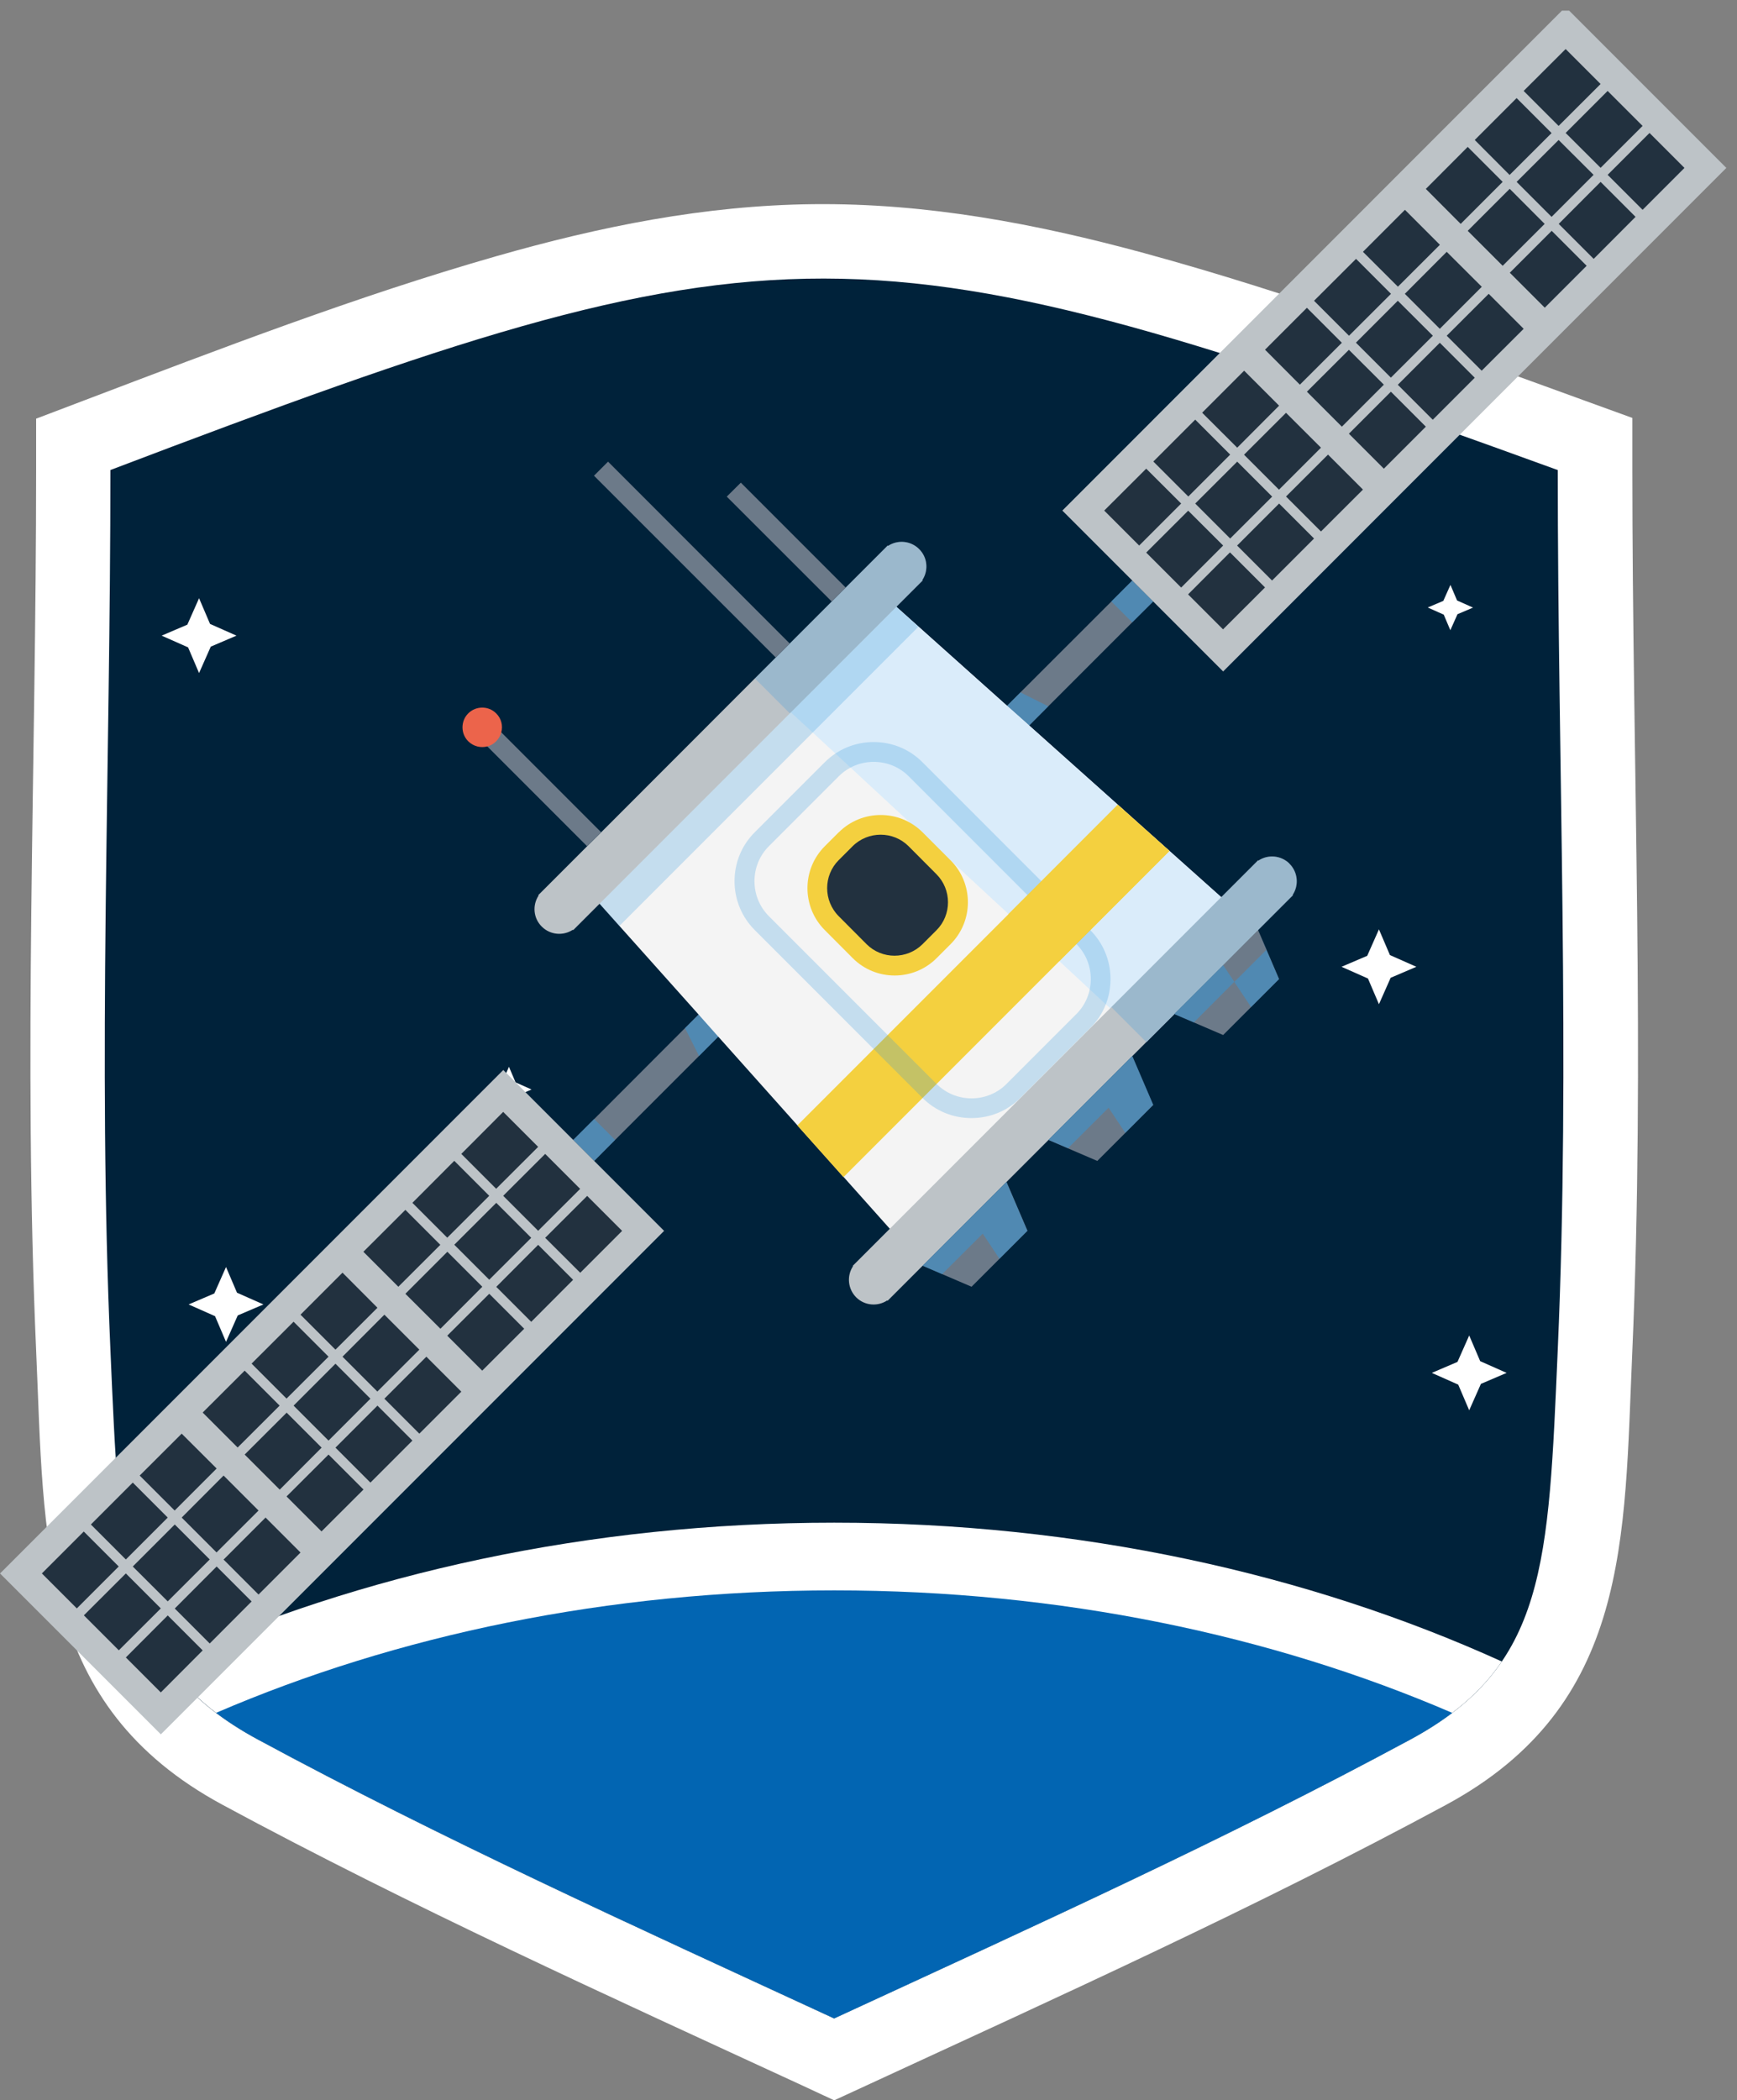 <svg xmlns="http://www.w3.org/2000/svg" viewBox="0 0 163 197" width="163" height="197">
	<rect x="0" y="0" width="163" height="197" fill="#808080" stroke="none"/>
	<defs>
		<clipPath clipPathUnits="userSpaceOnUse" id="cp1">
			<path d="M0 1L162 1L162 197L0 197Z" />
		</clipPath>
	</defs>
	<style>
		tspan { white-space:pre }
		.shp0 { fill: #ffffff } 
		.shp1 { fill: #00223a } 
		.shp2 { fill: #0265b2 } 
		.shp3 { fill: #6c7a89 } 
		.shp4 { opacity: 0.502;mix-blend-mode: multiply;fill: #3498db } 
		.shp5 { fill: #bdc3c7 } 
		.shp6 { fill: #22313f } 
		.shp7 { fill: #f4f4f4 } 
		.shp8 { fill: #daecfa } 
		.shp9 { opacity: 0.251;mix-blend-mode: multiply;fill: #3498db } 
		.shp10 { fill: #f4d03f } 
		.shp11 { mix-blend-mode: multiply;fill: #f4d03f } 
		.shp12 { fill: #ec644b } 
	</style>
	<g id="Page 1" clip-path="url(#cp1)">
		<path id="Path 1" class="shp0" d="M78.28,197l2.93,-1.35c18.32,-8.46 36.72,-16.78 54.48,-26.36c17.3,-9.34 16.71,-24.94 17.48,-42.4c1.21,-27.58 0.01,-55.21 0.01,-82.8v-4.89l-4.6,-1.67c-13.5,-4.9 -27.32,-10 -41.18,-13.78c-10.22,-2.78 -20.44,-4.71 -31.07,-4.6c-10.21,0.11 -20.01,2.09 -29.79,4.89c-13.03,3.73 -25.98,8.71 -38.65,13.52l-4.5,1.71v4.81c0,27.59 -1.21,55.22 0.01,82.8c0.77,17.46 0.18,33.06 17.48,42.4c17.76,9.58 36.16,17.91 54.48,26.36z" />
		<path id="Path 2" class="shp1" d="M10.36,44.09c0,27.79 -1.19,55.42 0,82.49c0.88,20.1 1.05,29.67 13.82,36.57c17.33,9.35 34.84,17.28 54.09,26.17c19.26,-8.89 36.76,-16.82 54.09,-26.17c12.78,-6.89 12.94,-16.47 13.82,-36.57c1.19,-27.07 0,-54.7 0,-82.49c-65.74,-23.87 -72.61,-24.03 -135.83,0z" />
		<path id="Path 3" class="shp0" d="M15.63,155.84c1.93,2.83 4.65,5.19 8.56,7.3c17.33,9.35 34.84,17.28 54.09,26.17c19.25,-8.89 36.76,-16.82 54.09,-26.17c3.91,-2.11 6.63,-4.47 8.56,-7.3c-18.18,-8.25 -39.65,-13.02 -62.65,-13.02c-23.01,0 -44.48,4.77 -62.66,13.02z" />
		<path id="Path 4" class="shp2" d="M20.28,160.66c1.15,0.87 2.45,1.7 3.91,2.49c17.33,9.35 34.84,17.28 54.09,26.17c19.25,-8.89 36.76,-16.82 54.09,-26.17c1.46,-0.79 2.76,-1.62 3.91,-2.49c-16.92,-7.29 -36.78,-11.49 -58,-11.49c-21.23,0 -41.08,4.2 -58.01,11.49z" />
		<path id="Path 5" class="shp0" d="M17.58,58.59l-2.41,1.03l2.48,1.1l1.03,2.41l1.1,-2.48l2.41,-1.03l-2.48,-1.1l-1.03,-2.41zM20.11,121.32l-2.41,1.03l2.48,1.1l1.03,2.41l1.1,-2.48l2.41,-1.03l-2.48,-1.1l-1.03,-2.41zM128.3,89.65l-2.41,1.03l2.48,1.1l1.03,2.41l1.1,-2.48l2.41,-1.03l-2.48,-1.1l-1.03,-2.41zM135.44,56.36l-1.46,0.62l1.5,0.67l0.62,1.46l0.67,-1.5l1.46,-0.62l-1.5,-0.67l-0.62,-1.46zM136.77,127.74l-2.41,1.03l2.48,1.1l1.03,2.41l1.1,-2.48l2.41,-1.03l-2.48,-1.1l-1.03,-2.41zM47.1,101.57l-1.46,0.62l1.5,0.66l0.62,1.46l0.66,-1.5l1.46,-0.62l-1.5,-0.67l-0.62,-1.46z" />
		<path id="Path 6" class="shp3" d="M66.25,94.46l-0.7,0.7l-1.27,1.27l-8.52,8.53l-1.97,1.96l1.97,1.97l1.96,-1.97l7.87,-7.87l2.61,-2.62z" />
		<path id="Path 7" class="shp4" d="M55.75,104.95l-1.96,1.97l1.97,1.97l1.96,-1.97zM66.25,94.46l-0.7,0.7l-1.27,1.27l1.32,2.62l2.61,-2.62z" />
		<path id="Path 8" class="shp5" d="M55.76,108.89l-1.97,-1.97l-6.56,-6.56l-46.95,46.95l-0.28,0.27l15.09,15.09l0.28,-0.27l46.95,-46.95z" />
		<path id="Path 9" class="shp6" d="M17.05,142.34l3.93,-3.94l3.28,3.28l-3.94,3.93zM43.29,108.23l3.93,-3.94l3.28,3.28l-3.94,3.93zM32.14,127.25l3.93,-3.94l3.28,3.28l-3.94,3.93zM30.83,127.25l-3.94,3.93l-3.28,-3.28l3.94,-3.93zM27.55,131.84l3.93,-3.93l3.28,3.28l-3.93,3.93zM26.24,131.84l-3.94,3.93l-3.28,-3.28l3.94,-3.93zM22.96,136.43l3.94,-3.93l3.28,3.28l-3.93,3.94zM51.16,116.1l3.94,-3.93l3.28,3.28l-3.93,3.93zM47.22,112.16l3.94,-3.93l3.28,3.28l-3.94,3.93zM15.74,142.34l-3.93,3.93l-3.28,-3.28l3.93,-3.93zM12.46,146.93l3.94,-3.94l3.28,3.28l-3.94,3.93zM7.21,150.86l-3.28,-3.28l3.93,-3.93l3.28,3.28zM38.7,112.82l3.93,-3.94l3.28,3.28l-3.94,3.93zM20.33,137.74l-3.94,3.94l-3.28,-3.28l3.94,-3.93zM30.83,136.43l3.28,3.28l-3.94,3.93l-3.28,-3.28zM35.42,131.84l3.28,3.28l-3.94,3.94l-3.28,-3.28zM45.91,121.35l3.28,3.28l-3.94,3.93l-3.28,-3.28zM50.5,116.76l3.28,3.28l-3.93,3.94l-3.28,-3.28zM40.01,127.25l3.28,3.28l-3.94,3.94l-3.28,-3.28zM24.92,142.34l3.28,3.28l-3.94,3.94l-3.28,-3.28zM41.32,116.76l-3.94,3.93l-3.28,-3.28l3.94,-3.93zM35.42,122.66l-3.94,3.93l-3.28,-3.28l3.94,-3.94zM20.33,146.93l3.28,3.28l-3.93,3.94l-3.28,-3.28zM38.04,121.35l3.94,-3.94l3.28,3.28l-3.93,3.94zM15.74,151.52l3.28,3.28l-3.93,3.94l-3.28,-3.28zM49.85,116.1l-3.94,3.93l-3.28,-3.28l3.94,-3.93zM15.09,150.86l-3.94,3.93l-3.28,-3.28l3.94,-3.93z" />
		<path id="Path 10" class="shp3" d="M106.25,54.45l-1.96,1.97l-8.53,8.52l-1.27,1.27l-0.7,0.7l1.97,1.96l2.61,-2.62l7.87,-7.87l1.97,-1.96v-0.01z" />
		<path id="Path 11" class="shp4" d="M106.25,54.45l-1.97,1.96l1.97,1.97l1.97,-1.96v-0.01zM95.76,64.94l-1.27,1.27l-0.7,0.7l1.97,1.96l2.61,-2.62z" />
		<path id="Path 12" class="shp5" d="M146.91,0.66l-0.38,0.38l-46.84,46.85l6.56,6.56l1.97,1.97l6.56,6.56l46.84,-46.85l0.38,-0.38z" />
		<path id="Path 13" class="shp6" d="M144.95,21l-3.94,3.93l-3.28,-3.28l3.94,-3.94zM110.84,47.23l-3.94,3.94l-3.28,-3.28l3.94,-3.93zM129.86,36.08l-3.94,3.94l-3.28,-3.28l3.94,-3.93zM123.31,28.21l3.94,-3.93l3.28,3.28l-3.94,3.93zM134.46,31.49l-3.94,3.93l-3.28,-3.28l3.93,-3.93zM127.9,23.62l3.94,-3.94l3.28,3.28l-3.94,3.93zM139.05,26.9l-3.94,3.94l-3.28,-3.28l3.93,-3.94zM118.71,55.1l-3.94,3.93l-3.28,-3.28l3.93,-3.94zM114.78,51.17l-3.94,3.94l-3.28,-3.28l3.94,-3.93zM138.39,13.13l3.93,-3.93l3.28,3.28l-3.94,3.93zM149.54,16.4l-3.94,3.94l-3.28,-3.28l3.94,-3.93zM146.26,11.81l-3.28,-3.28l3.94,-3.93l3.28,3.28zM115.44,42.64l-3.93,3.93l-3.28,-3.28l3.93,-3.93zM133.8,17.72l3.93,-3.94l3.28,3.28l-3.94,3.94zM139.7,27.56l3.28,3.28l-3.94,3.93l-3.28,-3.28zM135.11,32.15l3.28,3.28l-3.94,3.94l-3.28,-3.28zM124.62,42.64l3.28,3.28l-3.94,3.93l-3.28,-3.28zM120.03,47.23l3.28,3.28l-3.94,3.94l-3.28,-3.28zM130.52,36.74l3.28,3.28l-3.94,3.94l-3.28,-3.28zM145.61,21.65l3.28,3.28l-3.93,3.93l-3.28,-3.28zM112.81,38.71l3.94,-3.94l3.28,3.28l-3.93,3.94zM118.71,32.8l3.93,-3.93l3.28,3.28l-3.94,3.93zM150.2,17.06l3.28,3.28l-3.93,3.94l-3.28,-3.28zM123.96,41.99l-3.94,3.94l-3.28,-3.28l3.94,-3.93zM154.79,12.47l3.28,3.28l-3.93,3.93l-3.28,-3.28zM112.16,47.23l3.94,-3.93l3.28,3.28l-3.94,3.93zM146.92,12.47l3.94,-3.94l3.28,3.28l-3.94,3.93z" />
		<path id="Path 14" class="shp7" d="M114.59,84.14l-4.85,-4.33l-2.98,-2.66l-1.86,-1.67l-8.32,-7.43l-2.08,-1.85l-8.31,-7.43l-2.08,-1.86l-2.77,-2.47l-9.84,9.84v0.01l-17.71,17.7l2.47,2.77l1.86,2.08l7.43,8.31l1.85,2.08l7.43,8.32l4.33,4.84l4.33,4.85l3.09,3.47l23.61,-23.61l4.6,-4.59l3.28,-3.29z" />
		<path id="Path 15" class="shp8" d="M114.59,84.14l-4.85,-4.33l-2.98,-2.66l-1.86,-1.67l-8.32,-7.43l-2.08,-1.85l-8.31,-7.43l-2.08,-1.86l-2.77,-2.47l-9.84,9.84l2.71,2.53l2.05,1.89l2.13,1.97l1.42,1.32l5.56,5.15l3.97,3.68l5.3,4.91v0.01l4.77,4.41l2.85,2.65l1.52,1.41l0.4,0.36l3.4,3.16l2.62,-2.62l4.6,-4.59l3.28,-3.29z" />
		<path id="Path 16" class="shp9" d="M84.11,56.92l-2.77,-2.47l-9.84,9.84v0.01l-17.71,17.7l2.47,2.77l1.86,2.08l28.07,-28.07z" />
		<path id="Path 17" class="shp10" d="M79.15,110.41l30.59,-30.59l-4.85,-4.33l-30.07,30.07z" />
		<path id="Path 18" class="shp9" d="M104.21,91.83c0,1.74 -0.67,3.37 -1.9,4.59l-6.56,6.56c-1.22,1.22 -2.85,1.89 -4.59,1.89c-1.74,0 -3.37,-0.67 -4.59,-1.89l-15.74,-15.74c-1.22,-1.22 -1.9,-2.85 -1.9,-4.59c0,-1.74 0.67,-3.37 1.9,-4.59l6.56,-6.56c1.22,-1.22 2.85,-1.9 4.59,-1.9c1.74,0 3.37,0.67 4.59,1.9l15.74,15.74c1.22,1.22 1.9,2.85 1.9,4.59zM70.8,82.65c0,1.24 0.48,2.41 1.35,3.28l15.74,15.74c0.87,0.87 2.04,1.35 3.28,1.35c1.24,0 2.41,-0.48 3.28,-1.35l6.56,-6.56c0.87,-0.87 1.35,-2.04 1.35,-3.28c0,-1.24 -0.48,-2.41 -1.35,-3.28l-15.74,-15.74c-0.87,-0.87 -2.04,-1.35 -3.28,-1.35c-1.24,0 -2.41,0.48 -3.28,1.35l-6.56,6.56c-0.87,0.87 -1.35,2.04 -1.35,3.28z" />
		<path id="Path 19" class="shp11" d="M94.63,85.74l4.76,4.42l10.35,-10.35l-2.98,-2.67l-1.87,-1.67z" />
		<path id="Path 20" class="shp5" d="M86.25,51.5c-0.79,-0.79 -2.01,-0.89 -2.91,-0.3l-0.04,-0.03l-5.24,5.24l-3.94,3.94l-1.31,1.31l-1.97,1.97l-14.42,14.43l-1.32,1.31l-4.59,4.59l0.03,0.04c-0.59,0.9 -0.5,2.12 0.3,2.91c0.79,0.79 2.01,0.89 2.91,0.3l0.04,0.03l2.47,-2.47l17.86,-17.86l0.1,-0.1l12.36,-12.36l-0.03,-0.04c0.59,-0.9 0.5,-2.12 -0.3,-2.91z" />
		<path id="Path 21" class="shp9" d="M86.25,51.5c-0.79,-0.79 -2.01,-0.89 -2.91,-0.3l-0.04,-0.03l-5.24,5.24l-3.94,3.94l-1.31,1.31l-1.97,1.97l3.28,3.28l0.1,-0.1l12.36,-12.36l-0.03,-0.04c0.59,-0.9 0.5,-2.12 -0.3,-2.91z" />
		<path id="Path 22" class="shp5" d="M121.01,81.01c-0.79,-0.79 -2.02,-0.89 -2.92,-0.29l-0.03,-0.03l-38.04,38.04l0.03,0.03c-0.6,0.9 -0.5,2.12 0.29,2.92c0.79,0.79 2.02,0.89 2.92,0.29l0.03,0.04l38.04,-38.04l-0.03,-0.03c0.6,-0.9 0.5,-2.13 -0.29,-2.92z" />
		<path id="Path 23" class="shp9" d="M121.01,81.01c-0.79,-0.79 -2.02,-0.89 -2.92,-0.29l-0.03,-0.03l-13.77,13.77l3.28,3.28l13.77,-13.77l-0.03,-0.03c0.6,-0.9 0.5,-2.13 -0.29,-2.92z" />
		<path id="Path 24" class="shp3" d="M47.04,68.69l-0.48,-0.47l-1.31,1.32l0.48,0.47l9.36,9.36l1.32,-1.31z" />
		<path id="Path 25" class="shp12" d="M46.56,66.91c-0.72,-0.72 -1.89,-0.72 -2.62,0c-0.72,0.72 -0.72,1.9 0,2.62c0.5,0.49 1.18,0.64 1.79,0.48c0.31,-0.07 0.59,-0.24 0.83,-0.48c0.24,-0.25 0.4,-0.53 0.48,-0.84c0.17,-0.61 0.01,-1.3 -0.48,-1.78z" />
		<path id="Path 26" class="shp3" d="M57.06,43.3l-1.32,1.32l17.06,17.05l1.31,-1.31zM69.52,45.27l-1.32,1.31l9.85,9.84l1.31,-1.31z" />
		<path id="Path 27" class="shp10" d="M78.71,78.06l-1.31,1.31c-2.17,2.17 -2.17,5.7 0,7.87l2.62,2.63c2.17,2.17 5.7,2.17 7.87,0l1.31,-1.31c2.17,-2.17 2.17,-5.7 0,-7.87l-2.62,-2.62c-2.17,-2.17 -5.7,-2.17 -7.87,0z" />
		<path id="Path 28" class="shp6" d="M85.26,79.37c-1.44,-1.44 -3.8,-1.44 -5.25,0l-1.31,1.31c-1.44,1.44 -1.44,3.8 0,5.25l2.62,2.63c1.44,1.44 3.8,1.44 5.25,0l1.31,-1.31c1.44,-1.44 1.44,-3.8 0,-5.25z" />
		<path id="Path 29" class="shp3" d="M120.03,91.83l-5.25,5.25l-4.59,-1.97l7.87,-7.87zM108.22,103.64l-5.25,5.25l-4.59,-1.97l7.87,-7.87zM96.42,115.44l-5.25,5.25l-4.59,-1.97l7.87,-7.87z" />
		<path id="Path 30" class="shp4" d="M100.22,107.7l-1.84,-0.79l4.59,-4.59l0,0l3.27,-3.27l0.01,-0.01l0,0l0,0l1.97,4.59l-2.62,2.63l-1.57,-2.36zM88.41,119.51l-1.84,-0.79l7.84,-7.83l0.03,-0.03l1.97,4.59l-2.62,2.62l-1.57,-2.36zM112.03,95.9l-1.84,-0.79l7.87,-7.87l0,0l-3.28,3.28l1.05,1.57zM118.85,89.08l-3.02,3.02l1.57,2.36l2.62,-2.62l-1.97,-4.59l0,0z" />
	</g>
</svg>